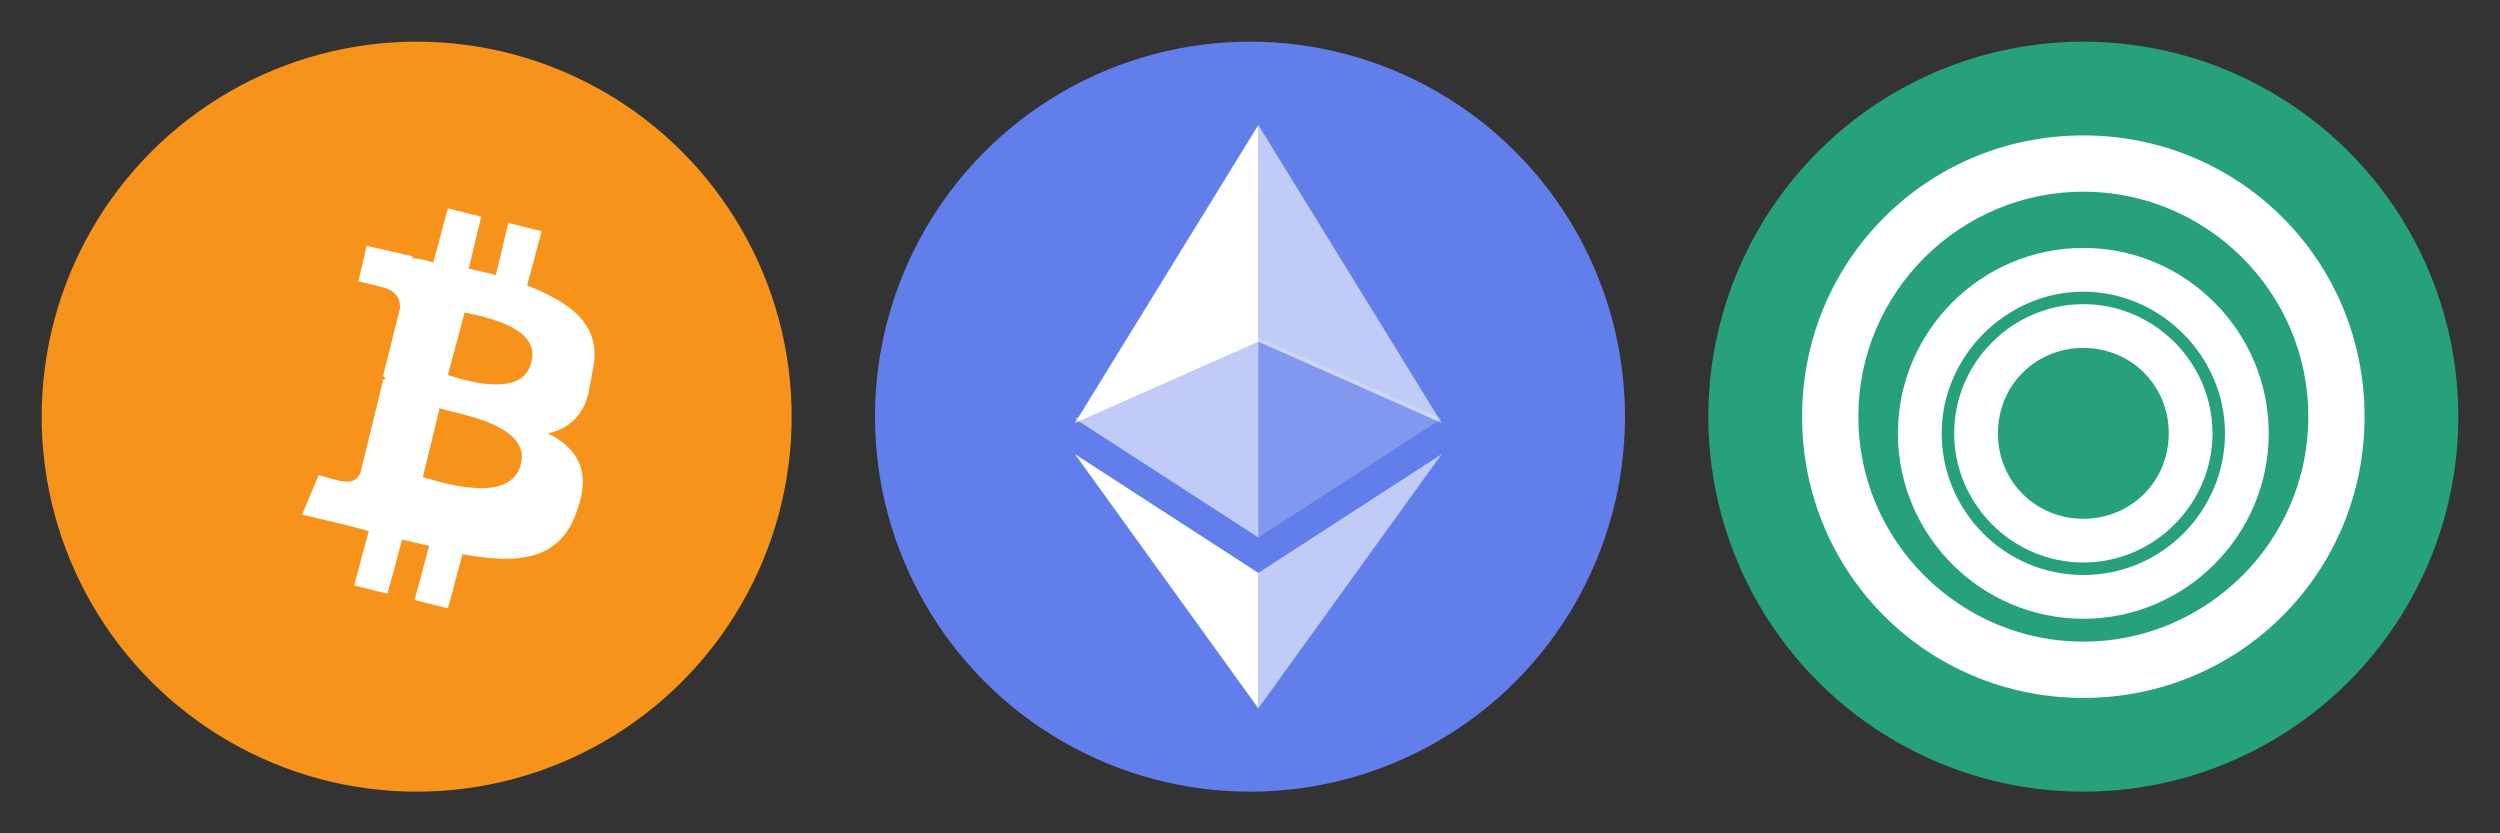 <?xml version="1.0" encoding="UTF-8"?>
<svg width="120" height="40" viewBox="0 0 120 40" xmlns="http://www.w3.org/2000/svg">
    <rect x="0" y="0" width="120" height="40" fill="#333333" stroke="none"/>
    <!-- Bitcoin -->
    <g transform="translate(0,0)">
        <circle cx="20" cy="20" r="18" fill="#F7931A"/>
        <path d="M28.5 17.5c.3-2-1.2-3-3.2-3.8l.7-2.6-1.6-.4-.6 2.5c-.4-.1-.8-.2-1.3-.3l.6-2.5-1.6-.4-.7 2.6c-.3-.1-.7-.2-1-.2v-.1l-2.2-.5-.4 1.7s1.2.3 1.2.3c.7.2.8.6.8 1l-.8 3.2c0 .1.1.2.2.2h-.2l-1.1 4.5c-.1.2-.3.5-.8.4.1.1-1.2-.3-1.2-.3l-.8 1.9 2.1.5c.4.1.8.2 1.1.3l-.7 2.6 1.6.4.7-2.6c.4.1.9.2 1.3.3l-.7 2.6 1.6.4.7-2.6c2.7.5 4.7.3 5.5-2.1.7-1.9 0-3-1.4-3.7 1-.2 1.8-.9 2-2.2zm-3.5 4.8c-.5 1.9-3.7.9-4.7.6l.8-3.3c1 .3 4.4.8 3.9 2.7zm.5-4.9c-.4 1.7-3.1.9-4 .6l.8-3c.9.2 3.7.7 3.2 2.4z" fill="white"/>
    </g>
    
    <!-- Ethereum -->
    <g transform="translate(40,0)">
        <circle cx="20" cy="20" r="18" fill="#627EEA"/>
        <path d="M20.4 6v10.4l8.8 3.9-8.8-14.3z" fill="white" fill-opacity="0.6"/>
        <path d="M20.4 6L11.6 20.3l8.8-3.9V6z" fill="white"/>
        <path d="M20.4 27.5v6.5l8.8-12.2-8.8 5.7z" fill="white" fill-opacity="0.6"/>
        <path d="M20.4 34v-6.5l-8.8-5.7 8.8 12.2z" fill="white"/>
        <path d="M20.4 25.8l8.8-5.7-8.8-3.9v9.6z" fill="white" fill-opacity="0.2"/>
        <path d="M11.6 20.1l8.8 5.7v-9.6l-8.8 3.9z" fill="white" fill-opacity="0.6"/>
    </g>
    
    <!-- USDT -->
    <g transform="translate(80,0)">
        <circle cx="20" cy="20" r="18" fill="#26A17B"/>
        <path d="M20 6.5c-7.5 0-13.5 6-13.5 13.5s6 13.5 13.5 13.5 13.5-6 13.5-13.5-6-13.5-13.5-13.5zm0 24.3c-5.9 0-10.8-4.8-10.8-10.8S14.1 9.2 20 9.2s10.8 4.8 10.8 10.8-4.9 10.8-10.8 10.8z" fill="white"/>
        <path d="M20 11.9c-4.9 0-8.9 4-8.9 8.9s4 8.9 8.9 8.9 8.9-4 8.9-8.9-4-8.9-8.9-8.9zm0 15.7c-3.8 0-6.8-3.1-6.8-6.8s3.1-6.8 6.8-6.8 6.8 3.1 6.8 6.8-3 6.8-6.8 6.8z" fill="white"/>
        <path d="M20 14.6c-3.4 0-6.2 2.8-6.2 6.2s2.8 6.2 6.2 6.2 6.2-2.8 6.2-6.2-2.8-6.2-6.2-6.2zm0 10.3c-2.3 0-4.1-1.8-4.1-4.1s1.8-4.1 4.1-4.1 4.1 1.8 4.1 4.1-1.8 4.1-4.1 4.1z" fill="white"/>
    </g>
</svg>
